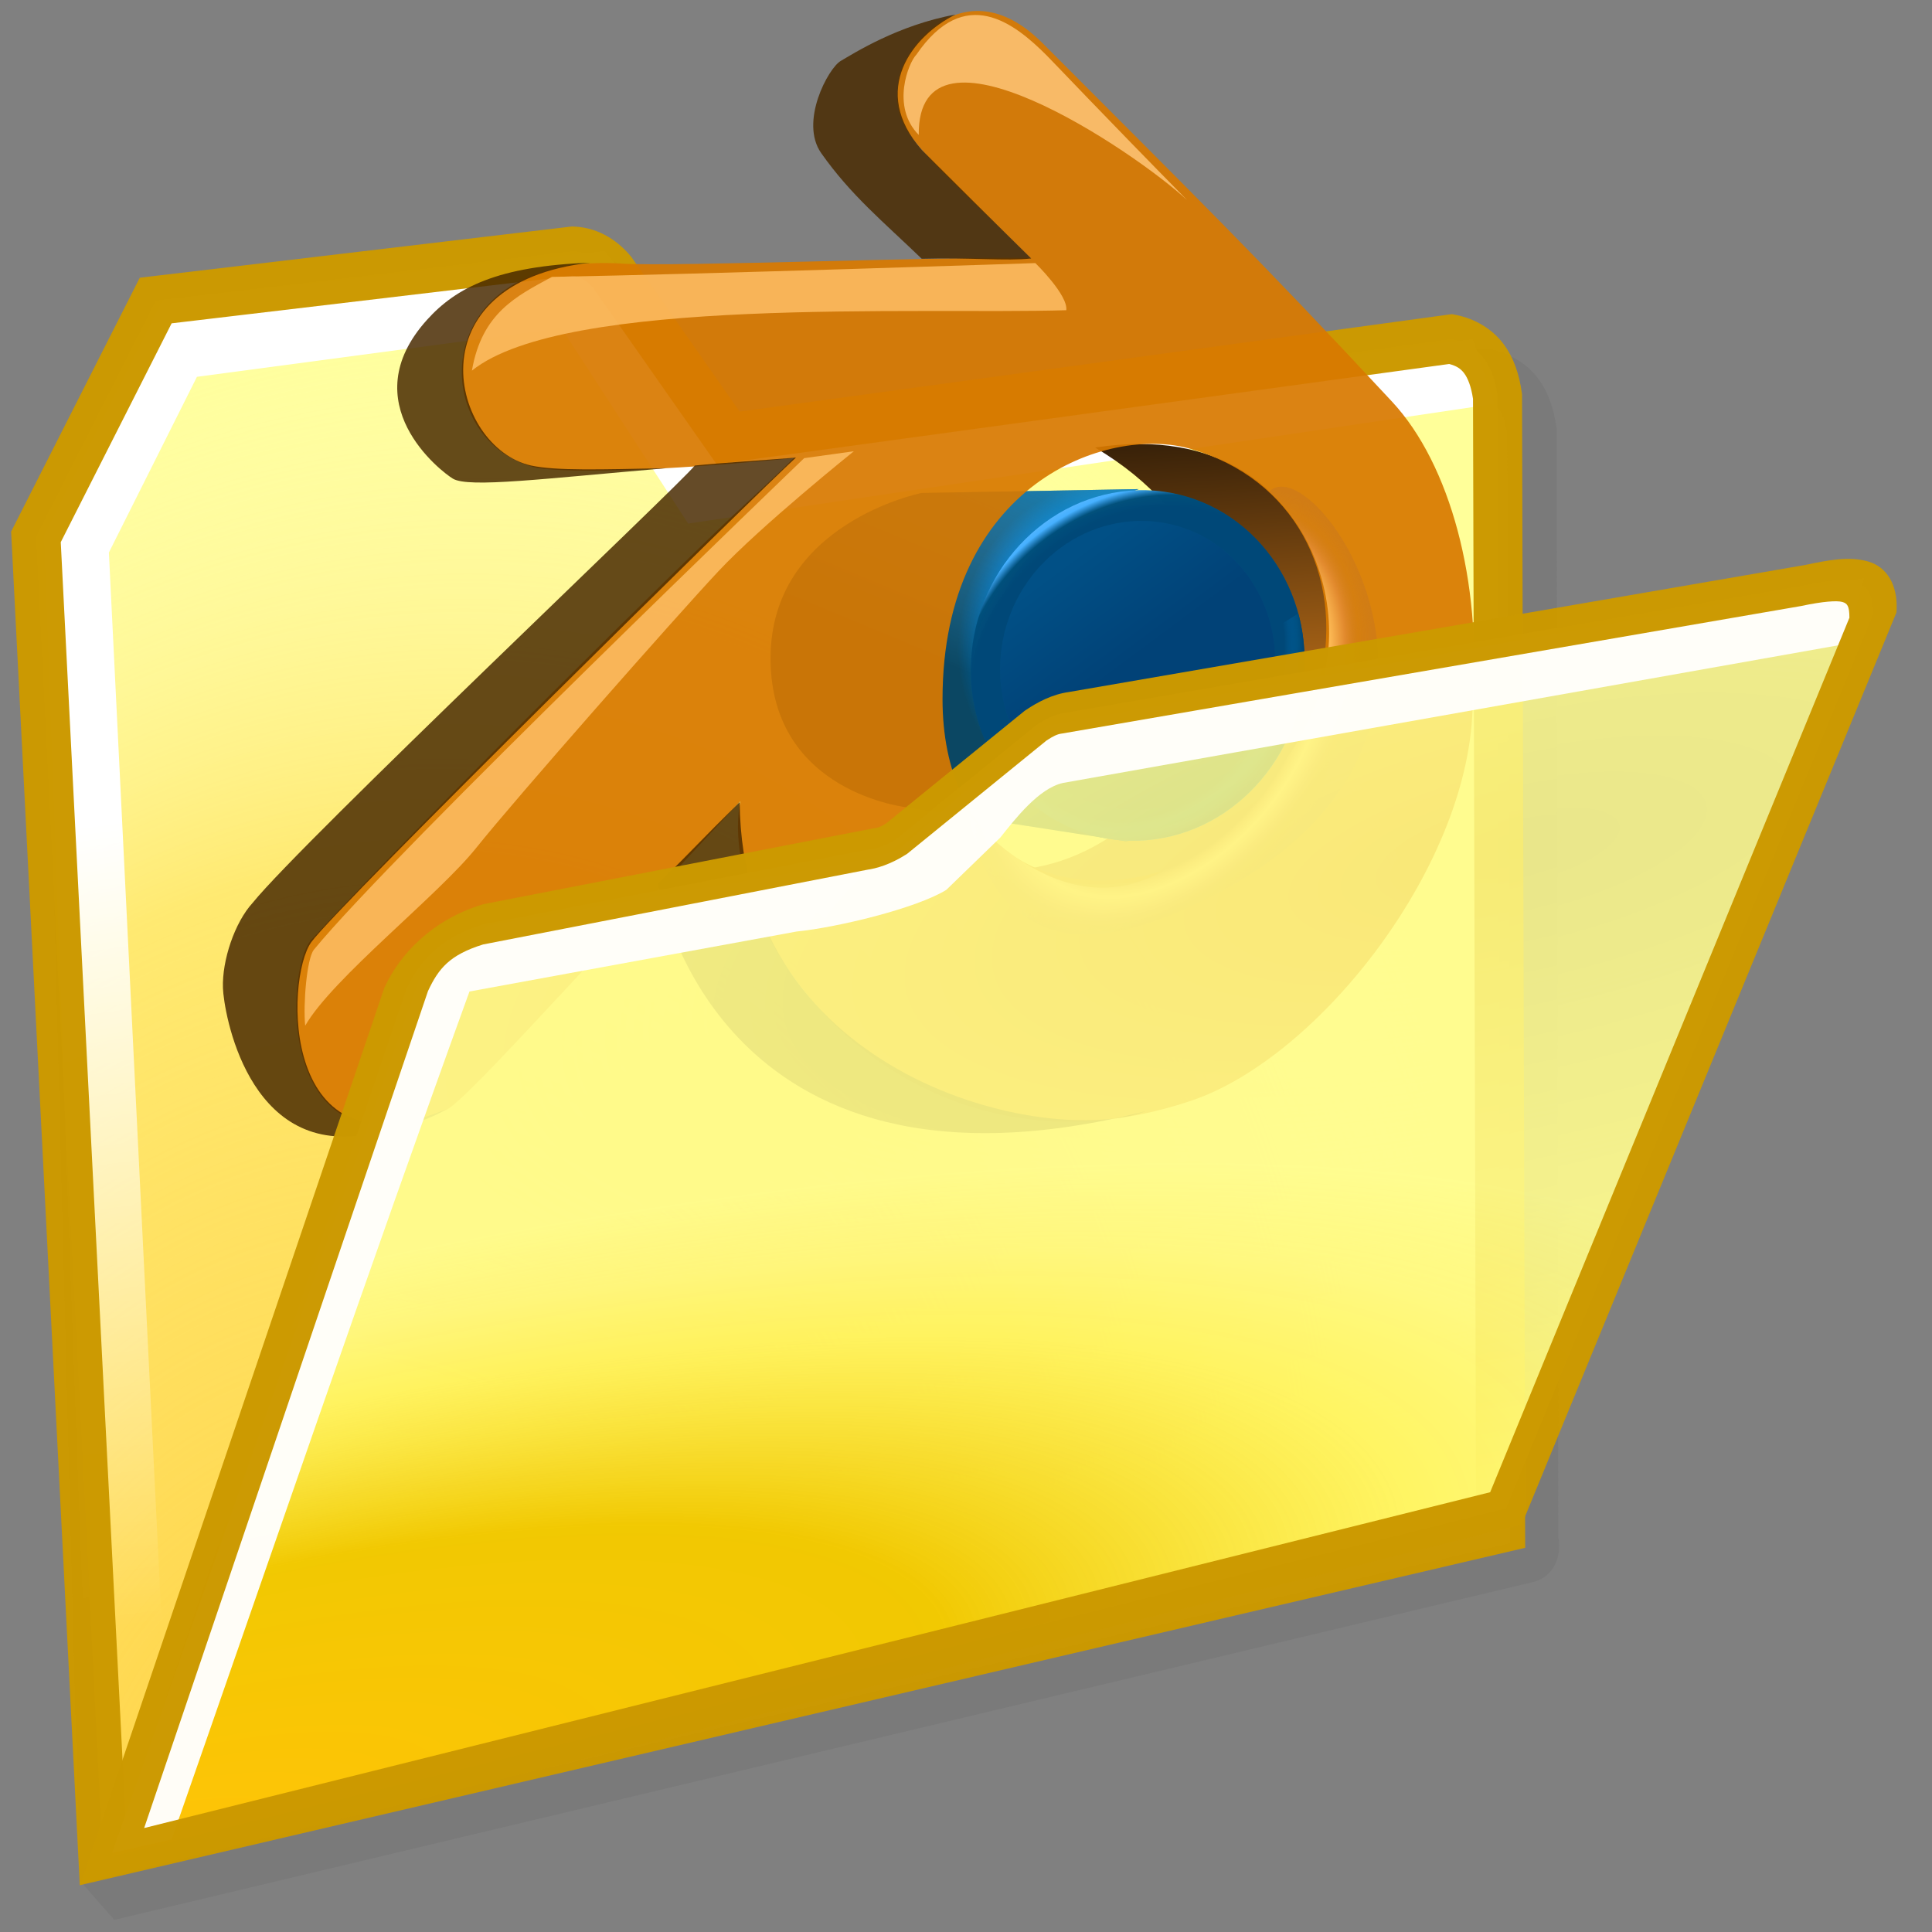 <?xml version="1.0" encoding="UTF-8" standalone="no"?>
<!-- Created with Inkscape (http://www.inkscape.org/) -->

<svg
   width="256mm"
   height="256mm"
   viewBox="0 0 256 256"
   version="1.1"
   id="svg1"
   inkscape:version="1.3.2 (091e20ef0f, 2023-11-25)"
   xml:space="preserve"
   sodipodi:docname="folder-blender.svg"
   xmlns:inkscape="http://www.inkscape.org/namespaces/inkscape"
   xmlns:sodipodi="http://sodipodi.sourceforge.net/DTD/sodipodi-0.dtd"
   xmlns:xlink="http://www.w3.org/1999/xlink"
   xmlns="http://www.w3.org/2000/svg"
   xmlns:svg="http://www.w3.org/2000/svg"
   xmlns:rdf="http://www.w3.org/1999/02/22-rdf-syntax-ns#"
   xmlns:cc="http://creativecommons.org/ns#"
   xmlns:dc="http://purl.org/dc/elements/1.1/"
   xmlns:a="http://ns.adobe.com/AdobeSVGViewerExtensions/3.0/"><rect x="0" y="0" width="256" height="256" fill="#808080" stroke="none"/><defs
     id="defs1"><linearGradient
       id="linearGradient24"
       inkscape:collect="always"><stop
         style="stop-color:#ffb405;stop-opacity:1;"
         offset="0"
         id="stop10" /><stop
         style="stop-color:#e3d175;stop-opacity:0.873;"
         offset="0.473"
         id="stop21" /><stop
         style="stop-color:#ffee7b;stop-opacity:0.635;"
         offset="0.75"
         id="stop22" /><stop
         style="stop-color:#ffee94;stop-opacity:0.451;"
         offset="0.875"
         id="stop23" /><stop
         style="stop-color:#fffbb5;stop-opacity:0.201;"
         offset="1"
         id="stop24" /></linearGradient><linearGradient
       id="linearGradient9"
       inkscape:collect="always"><stop
         style="stop-color:#ffff99;stop-opacity:0.135;"
         offset="0"
         id="stop1" /><stop
         style="stop-color:#ffff99;stop-opacity:0.41;"
         offset="0.636"
         id="stop2" /><stop
         style="stop-color:#ffff99;stop-opacity:0.868;"
         offset="0.75"
         id="stop3" /><stop
         style="stop-color:#ffff99;stop-opacity:1;"
         offset="0.875"
         id="stop8" /><stop
         style="stop-color:#ffff99;stop-opacity:1;"
         offset="1"
         id="stop9" /></linearGradient><linearGradient
       id="linearGradient30"
       inkscape:collect="always"><stop
         style="stop-color:#ffffff;stop-opacity:1;"
         offset="0"
         id="stop30" /><stop
         style="stop-color:#ffffff;stop-opacity:0;"
         offset="1"
         id="stop31" /></linearGradient><linearGradient
       id="linearGradient29"
       inkscape:collect="always"><stop
         style="stop-color:#ffffff;stop-opacity:0.648;"
         offset="0"
         id="stop25" /><stop
         style="stop-color:#ffffff;stop-opacity:0.572;"
         offset="0.473"
         id="stop26" /><stop
         style="stop-color:#ffffff;stop-opacity:0.215;"
         offset="0.75"
         id="stop27" /><stop
         style="stop-color:#ffffff;stop-opacity:0.131;"
         offset="0.875"
         id="stop28" /><stop
         style="stop-color:#ffe48d;stop-opacity:0;"
         offset="1"
         id="stop29" /></linearGradient><linearGradient
       id="linearGradient15"
       inkscape:collect="always"><stop
         style="stop-color:#ffff99;stop-opacity:0.102;"
         offset="0"
         id="stop16" /><stop
         style="stop-color:#ffff99;stop-opacity:0.726;"
         offset="0.636"
         id="stop18" /><stop
         style="stop-color:#ffff99;stop-opacity:0.868;"
         offset="0.75"
         id="stop19" /><stop
         style="stop-color:#ffff99;stop-opacity:1;"
         offset="0.875"
         id="stop20" /><stop
         style="stop-color:#ffff99;stop-opacity:1;"
         offset="1"
         id="stop17" /></linearGradient><linearGradient
       id="linearGradient4"
       inkscape:collect="always"><stop
         style="stop-color:#ffd246;stop-opacity:0.998;"
         offset="0"
         id="stop4" /><stop
         style="stop-color:#ffd246;stop-opacity:0.949;"
         offset="0.053"
         id="stop6" /><stop
         style="stop-color:#ffd246;stop-opacity:0.481;"
         offset="0.609"
         id="stop7" /><stop
         style="stop-color:#ffffff;stop-opacity:0;"
         offset="1"
         id="stop5" /></linearGradient><radialGradient
       inkscape:collect="always"
       xlink:href="#linearGradient4"
       id="radialGradient5"
       cx="39.979"
       cy="203.071"
       fx="39.979"
       fy="203.071"
       r="89.601"
       gradientTransform="matrix(1.573,0.537,-0.71,2.077,126.915,-226.946)"
       gradientUnits="userSpaceOnUse" /><radialGradient
       inkscape:collect="always"
       xlink:href="#linearGradient24"
       id="radialGradient12"
       cx="32.203"
       cy="228.693"
       fx="32.203"
       fy="228.693"
       r="94.541"
       gradientTransform="matrix(2.219,-0.519,0.196,0.837,-89.398,46.183)"
       gradientUnits="userSpaceOnUse" /><radialGradient
       inkscape:collect="always"
       xlink:href="#linearGradient9"
       id="radialGradient17"
       cx="182.643"
       cy="134.986"
       fx="182.643"
       fy="134.986"
       r="94.541"
       gradientTransform="matrix(2.919,-0.484,0.2,1.205,-387.312,10.868)"
       gradientUnits="userSpaceOnUse" /><radialGradient
       inkscape:collect="always"
       xlink:href="#linearGradient29"
       id="radialGradient25"
       gradientUnits="userSpaceOnUse"
       gradientTransform="matrix(-2.763,-0.309,0.095,-0.854,557.22,199.03)"
       cx="129.051"
       cy="107.227"
       fx="129.051"
       fy="107.227"
       r="94.541" /><linearGradient
       inkscape:collect="always"
       xlink:href="#linearGradient30"
       id="linearGradient31"
       x1="33.755"
       y1="92.91"
       x2="46.766"
       y2="189.974"
       gradientUnits="userSpaceOnUse" /><radialGradient
       inkscape:collect="always"
       xlink:href="#linearGradient15"
       id="radialGradient23-7"
       gradientUnits="userSpaceOnUse"
       gradientTransform="matrix(2.919,-0.484,0.2,1.205,-387.312,10.868)"
       cx="182.643"
       cy="134.986"
       fx="182.643"
       fy="134.986"
       r="94.541" /><radialGradient
       inkscape:collect="always"
       xlink:href="#linearGradient9-1"
       id="radialGradient24-9"
       gradientUnits="userSpaceOnUse"
       gradientTransform="matrix(2.219,-0.519,0.196,0.837,-89.398,46.183)"
       cx="32.203"
       cy="228.693"
       fx="32.203"
       fy="228.693"
       r="94.541" /><linearGradient
       id="linearGradient9-1"
       inkscape:collect="always"><stop
         style="stop-color:#ffc305;stop-opacity:1;"
         offset="0"
         id="stop1-2" /><stop
         style="stop-color:#f1c800;stop-opacity:1;"
         offset="0.473"
         id="stop2-7" /><stop
         style="stop-color:#fff150;stop-opacity:0.746;"
         offset="0.75"
         id="stop3-0" /><stop
         style="stop-color:#fff778;stop-opacity:0.755;"
         offset="0.875"
         id="stop8-9" /><stop
         style="stop-color:#fffc8d;stop-opacity:0.82;"
         offset="1"
         id="stop9-3" /></linearGradient><radialGradient
       inkscape:collect="always"
       xlink:href="#linearGradient24"
       id="radialGradient1"
       gradientUnits="userSpaceOnUse"
       gradientTransform="matrix(2.219,-0.519,0.196,0.837,-89.398,46.183)"
       cx="32.203"
       cy="228.693"
       fx="32.203"
       fy="228.693"
       r="94.541" /><linearGradient
       x1="114.71"
       y1="239.553"
       x2="96.074"
       y2="306.339"
       id="linearGradient2890"
       xlink:href="#linearGradient3593"
       gradientUnits="userSpaceOnUse"
       gradientTransform="matrix(0.661,0,0,0.661,-26.27,-129.436)" /><linearGradient
       id="linearGradient3593"><stop
         id="stop3595"
         style="stop-color:#0362b2;stop-opacity:1"
         offset="0" /><stop
         id="stop3597"
         style="stop-color:#66bbfb;stop-opacity:1"
         offset="1" /></linearGradient><linearGradient
       x1="100.544"
       y1="268.57"
       x2="105.474"
       y2="246.084"
       id="linearGradient2892"
       xlink:href="#linearGradient4001"
       gradientUnits="userSpaceOnUse"
       gradientTransform="matrix(0.661,0,0,0.661,-26.27,-129.436)" /><linearGradient
       id="linearGradient4001"><stop
         id="stop4003"
         style="stop-color:#ffffff;stop-opacity:1"
         offset="0" /><stop
         id="stop4005"
         style="stop-color:#c7c7c7;stop-opacity:1"
         offset="1" /></linearGradient><radialGradient
       xlink:href="#linearGradient980"
       id="radialGradient699-4"
       cx="25.139"
       cy="227.045"
       r="34.294"
       fx="25.139"
       fy="227.045"
       gradientTransform="scale(1.858,0.538)"
       gradientUnits="userSpaceOnUse" /><linearGradient
       id="linearGradient980"><stop
         style="stop-color:#190019;stop-opacity:1;"
         offset="0"
         id="stop981" /><stop
         style="stop-color:#196f19;stop-opacity:1;"
         offset="1"
         id="stop982" /></linearGradient><radialGradient
       xlink:href="#linearGradient676"
       id="radialGradient697-9"
       cx="60.209"
       cy="138.071"
       r="10.553"
       fx="60.209"
       fy="138.071"
       gradientTransform="scale(1.437,0.696)"
       gradientUnits="userSpaceOnUse" /><linearGradient
       id="linearGradient676"><stop
         style="stop-color:#b07a3a;stop-opacity:1;"
         offset="0"
         id="stop677" /><stop
         style="stop-color:#573e25;stop-opacity:1;"
         offset="1"
         id="stop678" /></linearGradient><linearGradient
       id="linearGradient703"><stop
         style="stop-color:#707070;stop-opacity:1;"
         offset="0"
         id="stop704" /><stop
         style="stop-color:#dddddf;stop-opacity:1;"
         offset="1"
         id="stop705" /></linearGradient><radialGradient
       xlink:href="#linearGradient676"
       id="radialGradient698-1"
       cx="25.241"
       cy="137.984"
       r="12.182"
       fx="25.241"
       fy="137.984"
       gradientTransform="scale(1.437,0.696)"
       gradientUnits="userSpaceOnUse" /><linearGradient
       xlink:href="#linearGradient703"
       id="linearGradient694-5"
       x1="18.274"
       y1="95.546"
       x2="18.94"
       y2="83.567"
       gradientTransform="scale(0.881,1.135)"
       gradientUnits="userSpaceOnUse" /><linearGradient
       id="linearGradient2-3-7"
       gradientTransform="scale(0.92,1.087)"
       x1="18.314"
       y1="64.926"
       x2="36.906"
       y2="64.926"
       gradientUnits="userSpaceOnUse"><stop
         style="stop-color:#b07a3a;stop-opacity:1;"
         offset="0"
         id="stop1-6-3" /><stop
         style="stop-color:#573e25;stop-opacity:1;"
         offset="1"
         id="stop2-7-6" /></linearGradient><radialGradient
       xlink:href="#linearGradient676"
       id="radialGradient696-5"
       cx="73.205"
       cy="75.682"
       r="12.712"
       fx="73.205"
       fy="75.682"
       gradientTransform="scale(1.058,0.945)"
       gradientUnits="userSpaceOnUse" /><linearGradient
       id="linearGradient812"><stop
         style="stop-color:#ffffff;stop-opacity:0.553;"
         offset="0"
         id="stop813" /><stop
         style="stop-color:#ffffff;stop-opacity:0;"
         offset="1"
         id="stop814" /></linearGradient><linearGradient
       xlink:href="#linearGradient703"
       id="linearGradient675-1"
       x1="101.372"
       y1="82.268"
       x2="105.635"
       y2="62.224"
       gradientTransform="scale(0.92,1.087)"
       gradientUnits="userSpaceOnUse" /><linearGradient
       id="linearGradient4-5-9"
       gradientTransform="scale(1.92,0.521)"
       x1="8.123"
       y1="180.875"
       x2="22.421"
       y2="180.875"
       gradientUnits="userSpaceOnUse"><stop
         style="stop-color:#707070;stop-opacity:1;"
         offset="0"
         id="stop3-3-0" /><stop
         style="stop-color:#dddddf;stop-opacity:1;"
         offset="1"
         id="stop4-5-8" /></linearGradient><radialGradient
       xlink:href="#linearGradient676"
       id="radialGradient695-0"
       cx="308.716"
       cy="295.02"
       r="38.11"
       fx="308.716"
       fy="295.02"
       gradientTransform="scale(0.815,1.227)"
       gradientUnits="userSpaceOnUse" /><linearGradient
       xlink:href="#linearGradient676"
       id="linearGradient680-8"
       gradientTransform="scale(0.934,1.071)"
       x1="24.478"
       y1="17.097"
       x2="53.135"
       y2="17.097"
       gradientUnits="userSpaceOnUse" /><linearGradient
       xlink:href="#linearGradient676"
       id="linearGradient679-1"
       gradientTransform="scale(0.512,1.952)"
       x1="112.58"
       y1="1.573"
       x2="131.318"
       y2="1.573"
       gradientUnits="userSpaceOnUse" /><linearGradient
       xlink:href="#linearGradient676"
       id="linearGradient649-1"
       x1="72.467"
       y1="48.528"
       x2="72.467"
       y2="29.315"
       gradientTransform="scale(0.86,1.163)"
       gradientUnits="userSpaceOnUse" /><linearGradient
       xlink:href="#linearGradient812"
       id="linearGradient848-5"
       x1="51.151"
       y1="118.599"
       x2="51.199"
       y2="128.65"
       gradientTransform="scale(1.705,0.587)"
       gradientUnits="userSpaceOnUse" /><linearGradient
       xlink:href="#linearGradient812"
       id="linearGradient816-9"
       x1="45.17"
       y1="94.74"
       x2="49.417"
       y2="118.306"
       gradientTransform="scale(1.292,0.774)"
       gradientUnits="userSpaceOnUse" /><linearGradient
       xlink:href="#linearGradient703"
       id="linearGradient681-8"
       x1="54.122"
       y1="99.152"
       x2="53.696"
       y2="66.149"
       gradientTransform="scale(1.168,0.856)"
       gradientUnits="userSpaceOnUse" /><linearGradient
       xlink:href="#linearGradient660"
       id="linearGradient659-0"
       x1="64.442"
       y1="76.155"
       x2="63.012"
       y2="53.064"
       gradientTransform="scale(0.906,1.103)"
       gradientUnits="userSpaceOnUse" /><linearGradient
       id="linearGradient660"><stop
         style="stop-color:#4c4c4c;stop-opacity:1;"
         offset="0"
         id="stop661" /><stop
         style="stop-color:#dddddf;stop-opacity:1;"
         offset="1"
         id="stop662" /></linearGradient><linearGradient
       xlink:href="#linearGradient812"
       id="linearGradient695-4"
       x1="272.714"
       y1="489.518"
       x2="274.315"
       y2="497.948"
       gradientTransform="scale(1.327,0.754)"
       gradientUnits="userSpaceOnUse" /><linearGradient
       xlink:href="#linearGradient820"
       id="linearGradient819-4"
       x1="56.595"
       y1="97.992"
       x2="52.87"
       y2="77.346"
       gradientTransform="scale(1.163,0.86)"
       gradientUnits="userSpaceOnUse" /><linearGradient
       id="linearGradient820"><stop
         style="stop-color:#3f3f3f;stop-opacity:1;"
         offset="0"
         id="stop821" /><stop
         style="stop-color:#3f3f3f;stop-opacity:0;"
         offset="1"
         id="stop822" /></linearGradient><linearGradient
       xlink:href="#linearGradient812"
       id="linearGradient853-3"
       x1="498.811"
       y1="255.803"
       x2="494.498"
       y2="256.7"
       gradientTransform="scale(0.707,1.414)"
       gradientUnits="userSpaceOnUse" /><linearGradient
       xlink:href="#linearGradient812"
       id="linearGradient811-5"
       x1="273.937"
       y1="525.124"
       x2="273.664"
       y2="532.9"
       gradientTransform="scale(1.335,0.749)"
       gradientUnits="userSpaceOnUse" /><linearGradient
       id="linearGradient2993"><stop
         id="stop2994"
         offset="0"
         style="stop-color:#c83333;stop-opacity:1;" /><stop
         id="stop2995"
         offset="1"
         style="stop-color:#ed7c7c;stop-opacity:1;" /></linearGradient><linearGradient
       id="linearGradient1609"><stop
         id="stop1610"
         offset="0"
         style="stop-color:#c08d67;stop-opacity:1;" /><stop
         id="stop1611"
         offset="1"
         style="stop-color:#9b6339;stop-opacity:1;" /></linearGradient><linearGradient
       id="linearGradient1595"><stop
         id="stop1596"
         offset="0"
         style="stop-color:#000000;stop-opacity:1;" /><stop
         id="stop1597"
         offset="1"
         style="stop-color:#000000;stop-opacity:0;" /></linearGradient><linearGradient
       id="linearGradient1615"><stop
         id="stop1616"
         offset="0"
         style="stop-color:#c8c8c8;stop-opacity:1;" /><stop
         id="stop1617"
         offset="1"
         style="stop-color:#ffffff;stop-opacity:1;" /></linearGradient><linearGradient
       collect="always"
       id="linearGradient1539"
       x1="348.929"
       x2="347.821"
       xlink:href="#linearGradient1531"
       y1="257.062"
       y2="142.274"
       gradientTransform="scale(1,1)"
       gradientUnits="userSpaceOnUse" /><linearGradient
       id="linearGradient1531"><stop
         id="stop1532"
         offset="0"
         style="stop-color:#373737;stop-opacity:1;" /><stop
         id="stop1533"
         offset="1"
         style="stop-color:#d8d8d8;stop-opacity:1;" /></linearGradient><linearGradient
       id="linearGradient23"
       gradientTransform="scale(0.827,1.21)"
       x1="384.338"
       y1="83.472"
       x2="419.556"
       y2="83.472"
       gradientUnits="userSpaceOnUse"><stop
         id="stop21-5"
         offset="0"
         style="stop-color:#c8c8c8;stop-opacity:1;" /><stop
         id="stop22-4"
         offset="1"
         style="stop-color:#ffffff;stop-opacity:1;" /></linearGradient><linearGradient
       collect="always"
       id="linearGradient2328-7"
       x1="314.637"
       x2="314.637"
       xlink:href="#linearGradient30"
       y1="168.013"
       y2="217.551"
       gradientTransform="scale(1.126,0.888)"
       gradientUnits="userSpaceOnUse" /><linearGradient
       collect="always"
       id="linearGradient3075"
       x1="293.622"
       x2="292.979"
       xlink:href="#linearGradient30"
       y1="91.881"
       y2="154.086"
       gradientTransform="scale(1.222,0.818)"
       gradientUnits="userSpaceOnUse" /><linearGradient
       id="linearGradient44227"><stop
         style="stop-color:#686868;stop-opacity:1;"
         offset="0"
         id="stop44229" /><stop
         style="stop-color:#bfbfbf;stop-opacity:1;"
         offset="1"
         id="stop44231" /></linearGradient><linearGradient
       id="linearGradient45121"><stop
         style="stop-color:#6c6c6c;stop-opacity:1;"
         offset="0"
         id="stop45123" /><stop
         style="stop-color:#323232;stop-opacity:1;"
         offset="1"
         id="stop45125" /></linearGradient><linearGradient
       id="linearGradient44192"><stop
         id="stop44194"
         offset="0"
         style="stop-color:#fcc985;stop-opacity:1;" /><stop
         id="stop44198"
         offset="1"
         style="stop-color:#83511c;stop-opacity:1;" /></linearGradient><linearGradient
       id="linearGradient45167"><stop
         style="stop-color:#3f3f3f;stop-opacity:1;"
         offset="0"
         id="stop45169" /><stop
         style="stop-color:#6b4014;stop-opacity:1;"
         offset="1"
         id="stop45171" /></linearGradient><linearGradient
       id="linearGradient44217"><stop
         style="stop-color:white;stop-opacity:1;"
         offset="0"
         id="stop44219" /><stop
         id="stop44225"
         offset="0.114"
         style="stop-color:white;stop-opacity:0.778;" /><stop
         style="stop-color:white;stop-opacity:0;"
         offset="1"
         id="stop44221" /></linearGradient><linearGradient
       id="linearGradient20"
       gradientTransform="scale(1.414,0.707)"
       x1="78.453"
       y1="499.035"
       x2="160.905"
       y2="499.035"
       gradientUnits="userSpaceOnUse"><stop
         style="stop-color:#6c6c6c;stop-opacity:1;"
         offset="0"
         id="stop15" /><stop
         style="stop-color:#323232;stop-opacity:1;"
         offset="1"
         id="stop16-9" /></linearGradient><linearGradient
       id="linearGradient22"
       gradientTransform="scale(2.04,0.49)"
       x1="45.761"
       y1="726.109"
       x2="108.809"
       y2="726.109"
       gradientUnits="userSpaceOnUse"><stop
         id="stop21-2"
         offset="0"
         style="stop-color:#fcc985;stop-opacity:1;" /><stop
         id="stop22-0"
         offset="1"
         style="stop-color:#83511c;stop-opacity:1;" /></linearGradient><linearGradient
       id="linearGradient32455"><stop
         style="stop-color:#eed3af;stop-opacity:1;"
         offset="0"
         id="stop32457" /><stop
         id="stop32463"
         offset="0.5"
         style="stop-color:#d2ad7b;stop-opacity:1;" /><stop
         style="stop-color:#83511c;stop-opacity:1;"
         offset="1"
         id="stop32459" /></linearGradient><linearGradient
       id="linearGradient35148"><stop
         style="stop-color:white;stop-opacity:0.76;"
         offset="0"
         id="stop35150" /><stop
         id="stop36938"
         offset="0.5"
         style="stop-color:white;stop-opacity:0.453;" /><stop
         style="stop-color:white;stop-opacity:0;"
         offset="1"
         id="stop35152" /></linearGradient><linearGradient
       id="linearGradient38783"><stop
         style="stop-color:#25190e;stop-opacity:1;"
         offset="0"
         id="stop38785" /><stop
         style="stop-color:black;stop-opacity:0;"
         offset="1"
         id="stop38787" /></linearGradient><linearGradient
       id="linearGradient41515"><stop
         id="stop41517"
         offset="0"
         style="stop-color:#a03c84;stop-opacity:1;" /><stop
         style="stop-color:#893545;stop-opacity:1;"
         offset="0.5"
         id="stop41521" /><stop
         id="stop41519"
         offset="1"
         style="stop-color:#af3838;stop-opacity:0;" /></linearGradient><linearGradient
       id="linearGradient27894"><stop
         style="stop-color:#814d1a;stop-opacity:1;"
         offset="0"
         id="stop27896" /><stop
         style="stop-color:#f0d2b4;stop-opacity:1;"
         offset="1"
         id="stop27898" /></linearGradient><linearGradient
       id="linearGradient27917"><stop
         style="stop-color:#c19f73;stop-opacity:1;"
         offset="0"
         id="stop27919" /><stop
         style="stop-color:#523e24;stop-opacity:1;"
         offset="1"
         id="stop27921" /></linearGradient><linearGradient
       id="linearGradient11790"><stop
         style="stop-color:#e5b068;stop-opacity:1;"
         offset="0"
         id="stop11792" /><stop
         id="stop11798"
         offset="0.4"
         style="stop-color:#c2a486;stop-opacity:1;" /><stop
         style="stop-color:#dbcdbe;stop-opacity:1;"
         offset="0.875"
         id="stop11800" /><stop
         style="stop-color:#fdfcfb;stop-opacity:1;"
         offset="1"
         id="stop11794" /></linearGradient><linearGradient
       id="linearGradient13608"><stop
         style="stop-color:#80807f;stop-opacity:1;"
         offset="0"
         id="stop13610" /><stop
         style="stop-color:#6d3f11;stop-opacity:1;"
         offset="1"
         id="stop13612" /></linearGradient><linearGradient
       id="linearGradient11810"><stop
         style="stop-color:white;stop-opacity:1;"
         offset="0"
         id="stop11812" /><stop
         id="stop11818"
         offset="0.643"
         style="stop-color:white;stop-opacity:1;" /><stop
         style="stop-color:#505050;stop-opacity:1;"
         offset="1"
         id="stop11814" /></linearGradient><linearGradient
       id="linearGradient11820"><stop
         style="stop-color:#999;stop-opacity:1;"
         offset="0"
         id="stop11822" /><stop
         id="stop11828"
         offset="0.6"
         style="stop-color:#3d3d3d;stop-opacity:1;" /><stop
         style="stop-color:black;stop-opacity:1;"
         offset="1"
         id="stop11824" /></linearGradient><linearGradient
       id="linearGradient14503"><stop
         style="stop-color:#dedede;stop-opacity:1;"
         offset="0"
         id="stop14505" /><stop
         style="stop-color:#f5f5f5;stop-opacity:1;"
         offset="1"
         id="stop14507" /></linearGradient><linearGradient
       id="linearGradient16314"><stop
         style="stop-color:#d1d1d1;stop-opacity:1;"
         offset="0"
         id="stop16316" /><stop
         id="stop16322"
         offset="0.193"
         style="stop-color:#80807f;stop-opacity:1;" /><stop
         style="stop-color:#704325;stop-opacity:1;"
         offset="1"
         id="stop16318" /></linearGradient><linearGradient
       id="linearGradient28867"><stop
         id="stop28869"
         offset="0"
         style="stop-color:black;stop-opacity:1;" /><stop
         id="stop28871"
         offset="1"
         style="stop-color:#575757;stop-opacity:0.324;" /></linearGradient><linearGradient
       id="linearGradient16306"><stop
         style="stop-color:#bababa;stop-opacity:1;"
         offset="0"
         id="stop16308" /><stop
         style="stop-color:#e8e8e8;stop-opacity:1;"
         offset="1"
         id="stop16310" /></linearGradient><linearGradient
       id="linearGradient29758"><stop
         style="stop-color:#8c8c8c;stop-opacity:1;"
         offset="0"
         id="stop29760" /><stop
         id="stop29766"
         offset="0.321"
         style="stop-color:#8c8c8c;stop-opacity:1;" /><stop
         style="stop-color:black;stop-opacity:0;"
         offset="1"
         id="stop29762" /></linearGradient><linearGradient
       id="linearGradient27949"><stop
         style="stop-color:white;stop-opacity:1;"
         offset="0"
         id="stop27951" /><stop
         style="stop-color:white;stop-opacity:0.147;"
         offset="1"
         id="stop27953" /></linearGradient><radialGradient
       cx="2.785"
       cy="3.894"
       r="1.281"
       fx="2.785"
       fy="3.894"
       id="radialGradient2314"
       xlink:href="#linearGradient4241"
       gradientUnits="userSpaceOnUse"
       gradientTransform="matrix(65.029,-16.252,40.21,160.89,-14.377,-128.999)" /><linearGradient
       id="linearGradient4241"><stop
         style="stop-color:#e1a56e;stop-opacity:1"
         offset="0"
         id="stop4243" /><stop
         style="stop-color:#a66a33;stop-opacity:1"
         offset="1"
         id="stop4245" /></linearGradient><linearGradient
       x1="2.785"
       y1="5.565"
       x2="2.785"
       y2="2.939"
       id="linearGradient2316"
       xlink:href="#linearGradient10104"
       gradientUnits="userSpaceOnUse"
       gradientTransform="matrix(116.252,0,0,116.252,-0.435,-0.428)" /><linearGradient
       id="linearGradient10104"><stop
         style="stop-color:#b0b2af;stop-opacity:1"
         offset="0"
         id="stop10106" /><stop
         style="stop-color:#d4d6d3;stop-opacity:1"
         offset="1"
         id="stop10108" /></linearGradient><linearGradient
       x1="2.775"
       y1="5.569"
       x2="2.775"
       y2="4.613"
       id="linearGradient2318"
       xlink:href="#linearGradient8154"
       gradientUnits="userSpaceOnUse"
       gradientTransform="matrix(116.252,0,0,116.252,-0.435,-0.428)" /><linearGradient
       id="linearGradient8154"><stop
         style="stop-color:#625e5c;stop-opacity:1"
         offset="0"
         id="stop8156" /><stop
         style="stop-color:#a6a8a5;stop-opacity:1"
         offset="1"
         id="stop8158" /></linearGradient><radialGradient
       cx="3.151"
       cy="6.144"
       r="1.182"
       fx="3.151"
       fy="6.144"
       id="radialGradient2320"
       xlink:href="#linearGradient4241"
       gradientUnits="userSpaceOnUse"
       gradientTransform="matrix(116.252,0,0,82.514,-0.435,214.296)" /><radialGradient
       cx="3.775"
       cy="5.765"
       r="0.346"
       fx="3.775"
       fy="5.765"
       id="radialGradient2322"
       xlink:href="#linearGradient3264"
       gradientUnits="userSpaceOnUse"
       gradientTransform="matrix(79.194,-30.312,49.803,130.118,-153.8,27.548)" /><linearGradient
       id="linearGradient3264"><stop
         style="stop-color:#ec7b74;stop-opacity:1"
         offset="0"
         id="stop3266" /><stop
         style="stop-color:#d63a45;stop-opacity:1"
         offset="1"
         id="stop3268" /></linearGradient><linearGradient
       x1="4.817"
       y1="5.475"
       x2="3.682"
       y2="5.475"
       id="linearGradient2324"
       xlink:href="#linearGradient4241"
       gradientUnits="userSpaceOnUse"
       gradientTransform="matrix(116.252,0,0,116.252,-0.435,-0.428)" /><linearGradient
       x1="5.344"
       y1="6.857"
       x2="3.443"
       y2="6.857"
       id="linearGradient2326"
       xlink:href="#linearGradient4241"
       gradientUnits="userSpaceOnUse"
       gradientTransform="matrix(116.252,0,0,116.252,-0.435,-0.428)" /><linearGradient
       x1="0.454"
       y1="6.778"
       x2="2.163"
       y2="6.778"
       id="linearGradient2328"
       xlink:href="#linearGradient4241"
       gradientUnits="userSpaceOnUse"
       gradientTransform="matrix(116.252,0,0,116.252,-0.435,-0.428)" /><linearGradient
       x1="0.866"
       y1="5.539"
       x2="2.026"
       y2="5.539"
       id="linearGradient2330"
       xlink:href="#linearGradient4241"
       gradientUnits="userSpaceOnUse"
       gradientTransform="matrix(116.252,0,0,116.252,-0.435,-0.428)" /><radialGradient
       cx="3.388"
       cy="1.246"
       r="0.47"
       fx="3.388"
       fy="1.246"
       id="radialGradient2332"
       xlink:href="#linearGradient4241"
       gradientUnits="userSpaceOnUse"
       gradientTransform="matrix(56.431,16.903,-89.185,297.75,296.009,-276.05)" /><radialGradient
       cx="1.512"
       cy="1.586"
       r="0.775"
       fx="1.512"
       fy="1.586"
       id="radialGradient2334"
       xlink:href="#linearGradient4241"
       gradientUnits="userSpaceOnUse"
       gradientTransform="matrix(116.252,128.933,-23.785,21.446,44.309,-10.684)" /><linearGradient
       x1="0.564"
       y1="7.432"
       x2="0.564"
       y2="6.241"
       id="linearGradient2336"
       xlink:href="#linearGradient8154"
       gradientUnits="userSpaceOnUse"
       gradientTransform="matrix(116.252,0,0,116.252,-0.435,-0.428)" /><linearGradient
       x1="0.912"
       y1="6.11"
       x2="0.912"
       y2="5.008"
       id="linearGradient2338"
       xlink:href="#linearGradient8154"
       gradientUnits="userSpaceOnUse"
       gradientTransform="matrix(116.252,0,0,116.252,-0.435,-0.428)" /><linearGradient
       x1="5.315"
       y1="7.495"
       x2="5.315"
       y2="6.315"
       id="linearGradient2340"
       xlink:href="#linearGradient8154"
       gradientUnits="userSpaceOnUse"
       gradientTransform="matrix(116.252,0,0,116.252,-0.435,-0.428)" /><linearGradient
       x1="4.743"
       y1="6.056"
       x2="4.743"
       y2="5.008"
       id="linearGradient2342"
       xlink:href="#linearGradient8154"
       gradientUnits="userSpaceOnUse"
       gradientTransform="matrix(116.252,0,0,116.252,-0.435,-0.428)" /><linearGradient
       inkscape:collect="always"
       xlink:href="#linearGradient7-0"
       id="linearGradient44"
       gradientUnits="userSpaceOnUse"
       x1="202.315"
       y1="217.223"
       x2="202.315"
       y2="130.628" /><linearGradient
       id="linearGradient7-0"
       inkscape:collect="always"><stop
         style="stop-color:#fbfeed;stop-opacity:1;"
         offset="0"
         id="stop7-9" /><stop
         style="stop-color:#dafd53;stop-opacity:0;"
         offset="1"
         id="stop8-3" /></linearGradient><radialGradient
       cx="4.993"
       cy="43.5"
       r="2.5"
       fx="4.993"
       fy="43.5"
       id="radialGradient2873-966-168"
       xlink:href="#linearGradient3688-166-749"
       gradientUnits="userSpaceOnUse"
       gradientTransform="matrix(2.004,0,0,1.4,27.988,-17.4)" /><linearGradient
       id="linearGradient3688-166-749"><stop
         id="stop2883"
         style="stop-color:#181818;stop-opacity:1"
         offset="0" /><stop
         id="stop2885-7"
         style="stop-color:#181818;stop-opacity:0"
         offset="1" /></linearGradient><radialGradient
       cx="4.993"
       cy="43.5"
       r="2.5"
       fx="4.993"
       fy="43.5"
       id="radialGradient2875-742-326"
       xlink:href="#linearGradient3688-166-749"
       gradientUnits="userSpaceOnUse"
       gradientTransform="matrix(2.004,0,0,1.4,-20.012,-104.4)" /><linearGradient
       x1="25.058"
       y1="47.028"
       x2="25.058"
       y2="39.999"
       id="linearGradient2877-634-617"
       xlink:href="#linearGradient3702-501-757"
       gradientUnits="userSpaceOnUse" /><linearGradient
       id="linearGradient3702-501-757"><stop
         id="stop2895"
         style="stop-color:#181818;stop-opacity:0"
         offset="0" /><stop
         id="stop2897"
         style="stop-color:#181818;stop-opacity:1"
         offset="0.5" /><stop
         id="stop2899"
         style="stop-color:#181818;stop-opacity:0"
         offset="1" /></linearGradient><linearGradient
       id="linearGradient3993"><stop
         offset="0"
         style="stop-color:#a3c0d0;stop-opacity:1"
         id="stop3995" /><stop
         offset="1"
         style="stop-color:#427da1;stop-opacity:0.744;"
         id="stop4001" /></linearGradient><linearGradient
       id="linearGradient2508"><stop
         offset="0"
         style="stop-color:#2e4a5a;stop-opacity:0.764;"
         id="stop2510" /><stop
         offset="1"
         style="stop-color:#6e8796;stop-opacity:0.809;"
         id="stop2512" /></linearGradient><linearGradient
       id="linearGradient3575"><stop
         id="stop3577"
         style="stop-color:#fafafa;stop-opacity:0.764;"
         offset="0" /><stop
         id="stop3579"
         style="stop-color:#e6e6e6;stop-opacity:0.647;"
         offset="1" /></linearGradient><linearGradient
       id="linearGradient3308-4-6-931-761"><stop
         id="stop2919"
         style="stop-color:#ffffff;stop-opacity:0.796;"
         offset="0" /><stop
         id="stop2921-1"
         style="stop-color:#ffffff;stop-opacity:0"
         offset="1" /></linearGradient><linearGradient
       id="linearGradient121"><stop
         id="stop120"
         style="stop-color:#ffffff;stop-opacity:0.819;"
         offset="0" /><stop
         id="stop121"
         style="stop-color:#ffffff;stop-opacity:0"
         offset="1" /></linearGradient><linearGradient
       id="linearGradient56"><stop
         id="stop44-7"
         style="stop-color:#ffffff;stop-opacity:0.815;"
         offset="0" /><stop
         id="stop45-1"
         style="stop-color:#ffffff;stop-opacity:0"
         offset="1" /></linearGradient><linearGradient
       id="XMLID_1_-99"
       gradientUnits="userSpaceOnUse"
       x1="65.231"
       y1="-24.048"
       x2="58.715"
       y2="122.312">
				<stop
   offset="0.382"
   style="stop-color:#DCF0FF"
   id="stop1-3" />
				<stop
   offset="0.444"
   style="stop-color:#C9E6FF"
   id="stop2-2" />
				<stop
   offset="0.631"
   style="stop-color:#92CAFF"
   id="stop3-43" />
				<stop
   offset="0.793"
   style="stop-color:#6AB5FF"
   id="stop4-71" />
				<stop
   offset="0.921"
   style="stop-color:#52A9FF"
   id="stop5-22" />
				<stop
   offset="1"
   style="stop-color:#49A4FF"
   id="stop6-0" />
				<a:midPointStop
   offset="0.382"
   style="stop-color:#DCF0FF" />
				<a:midPointStop
   offset="0.4"
   style="stop-color:#DCF0FF" />
				<a:midPointStop
   offset="1"
   style="stop-color:#49A4FF" />
			</linearGradient><linearGradient
       id="XMLID_2_-21"
       gradientUnits="userSpaceOnUse"
       x1="85.484"
       y1="70.109"
       x2="8.945"
       y2="40.526">
				<stop
   offset="0"
   style="stop-color:#0032A4"
   id="stop7-7" />
				<stop
   offset="1"
   style="stop-color:#3995E5"
   id="stop8-5" />
				<a:midPointStop
   offset="0"
   style="stop-color:#0032A4" />
				<a:midPointStop
   offset="0.5"
   style="stop-color:#0032A4" />
				<a:midPointStop
   offset="1"
   style="stop-color:#3995E5" />
			</linearGradient><linearGradient
       id="XMLID_3_-1"
       gradientUnits="userSpaceOnUse"
       x1="5.952"
       y1="63.036"
       x2="117.954"
       y2="63.036">
				<stop
   offset="0.017"
   style="stop-color:#FFFFFF"
   id="stop9-7" />
				<stop
   offset="0.309"
   style="stop-color:#CFF0FF"
   id="stop10-4" />
				<stop
   offset="0.635"
   style="stop-color:#6DB8FF"
   id="stop11-1" />
				<stop
   offset="1"
   style="stop-color:#1E65FF"
   id="stop12-7" />
				<a:midPointStop
   offset="0.017"
   style="stop-color:#FFFFFF" />
				<a:midPointStop
   offset="0.5"
   style="stop-color:#FFFFFF" />
				<a:midPointStop
   offset="0.309"
   style="stop-color:#CFF0FF" />
				<a:midPointStop
   offset="0.5"
   style="stop-color:#CFF0FF" />
				<a:midPointStop
   offset="0.635"
   style="stop-color:#6DB8FF" />
				<a:midPointStop
   offset="0.5"
   style="stop-color:#6DB8FF" />
				<a:midPointStop
   offset="1"
   style="stop-color:#1E65FF" />
			</linearGradient><linearGradient
       id="XMLID_4_-0"
       gradientUnits="userSpaceOnUse"
       x1="38.311"
       y1="106.943"
       x2="38.311"
       y2="106.943">
			<stop
   offset="0"
   style="stop-color:#FFFFFF"
   id="stop13-98" />
			<stop
   offset="1"
   style="stop-color:#B1B1C5"
   id="stop14-8" />
			<a:midPointStop
   offset="0"
   style="stop-color:#FFFFFF" />
			<a:midPointStop
   offset="0.5"
   style="stop-color:#FFFFFF" />
			<a:midPointStop
   offset="1"
   style="stop-color:#B1B1C5" />
		</linearGradient><linearGradient
       id="XMLID_5_-58"
       gradientUnits="userSpaceOnUse"
       x1="55.08"
       y1="55.83"
       x2="98.925"
       y2="74.431">
				<stop
   offset="0.146"
   style="stop-color:#6AC5FF"
   id="stop15-43" />
				<stop
   offset="0.254"
   style="stop-color:#61B3FA"
   id="stop16-71" />
				<stop
   offset="0.469"
   style="stop-color:#4886EC"
   id="stop17-38" />
				<stop
   offset="0.768"
   style="stop-color:#213DD7"
   id="stop18-0" />
				<stop
   offset="1"
   style="stop-color:#0000C5"
   id="stop19-97" />
				<a:midPointStop
   offset="0.146"
   style="stop-color:#6AC5FF" />
				<a:midPointStop
   offset="0.553"
   style="stop-color:#6AC5FF" />
				<a:midPointStop
   offset="1"
   style="stop-color:#0000C5" />
			</linearGradient><linearGradient
       id="XMLID_6_-17"
       gradientUnits="userSpaceOnUse"
       x1="48.565"
       y1="62.042"
       x2="90.431"
       y2="67.934">
				<stop
   offset="0"
   style="stop-color:#CDF8FF"
   id="stop20-040" />
				<stop
   offset="1"
   style="stop-color:#0056FF"
   id="stop21-85" />
				<a:midPointStop
   offset="0"
   style="stop-color:#CDF8FF" />
				<a:midPointStop
   offset="0.5"
   style="stop-color:#CDF8FF" />
				<a:midPointStop
   offset="1"
   style="stop-color:#0056FF" />
			</linearGradient><linearGradient
       id="XMLID_7_-16"
       gradientUnits="userSpaceOnUse"
       x1="56.81"
       y1="101.133"
       x2="121.188"
       y2="70.107">
				<stop
   offset="0"
   style="stop-color:#FFFFFF"
   id="stop22-62" />
				<stop
   offset="1"
   style="stop-color:#B1B1C5"
   id="stop23-19" />
				<a:midPointStop
   offset="0"
   style="stop-color:#FFFFFF" />
				<a:midPointStop
   offset="0.5"
   style="stop-color:#FFFFFF" />
				<a:midPointStop
   offset="1"
   style="stop-color:#B1B1C5" />
			</linearGradient><linearGradient
       id="XMLID_8_-64"
       gradientUnits="userSpaceOnUse"
       x1="16.092"
       y1="124.835"
       x2="116.859"
       y2="69.899">
				<stop
   offset="0"
   style="stop-color:#FFFFFF"
   id="stop24-8" />
				<stop
   offset="1"
   style="stop-color:#B1B1C5"
   id="stop25-08" />
				<a:midPointStop
   offset="0"
   style="stop-color:#FFFFFF" />
				<a:midPointStop
   offset="0.5"
   style="stop-color:#FFFFFF" />
				<a:midPointStop
   offset="1"
   style="stop-color:#B1B1C5" />
			</linearGradient><linearGradient
       id="XMLID_9_-1"
       gradientUnits="userSpaceOnUse"
       x1="57.196"
       y1="98.455"
       x2="121.482"
       y2="67.473">
				<stop
   offset="0"
   style="stop-color:#FFFFFF"
   id="stop26-0" />
				<stop
   offset="1"
   style="stop-color:#B1B1C5"
   id="stop27-22" />
				<a:midPointStop
   offset="0"
   style="stop-color:#FFFFFF" />
				<a:midPointStop
   offset="0.5"
   style="stop-color:#FFFFFF" />
				<a:midPointStop
   offset="1"
   style="stop-color:#B1B1C5" />
			</linearGradient><linearGradient
       id="XMLID_10_-9"
       gradientUnits="userSpaceOnUse"
       x1="98.721"
       y1="73.721"
       x2="52.721"
       y2="55.942">
				<stop
   offset="0"
   style="stop-color:#0032A4"
   id="stop28-75" />
				<stop
   offset="1"
   style="stop-color:#3995E5"
   id="stop29-64" />
				<a:midPointStop
   offset="0"
   style="stop-color:#0032A4" />
				<a:midPointStop
   offset="0.5"
   style="stop-color:#0032A4" />
				<a:midPointStop
   offset="1"
   style="stop-color:#3995E5" />
			</linearGradient><linearGradient
       id="XMLID_11_-63"
       gradientUnits="userSpaceOnUse"
       x1="56.999"
       y1="2.114"
       x2="98.865"
       y2="8.006">
				<stop
   offset="0"
   style="stop-color:#CDF8FF"
   id="stop30-79" />
				<stop
   offset="1"
   style="stop-color:#0056FF"
   id="stop31-7" />
				<a:midPointStop
   offset="0"
   style="stop-color:#CDF8FF" />
				<a:midPointStop
   offset="0.5"
   style="stop-color:#CDF8FF" />
				<a:midPointStop
   offset="1"
   style="stop-color:#0056FF" />
			</linearGradient><linearGradient
       inkscape:collect="always"
       xlink:href="#linearGradient1"
       id="linearGradient2"
       x1="196.993"
       y1="89.42"
       x2="200.873"
       y2="153.431"
       gradientUnits="userSpaceOnUse" /><linearGradient
       id="linearGradient1"
       inkscape:collect="always"><stop
         style="stop-color:#2c1a07;stop-opacity:1;"
         offset="0"
         id="stop1-7" /><stop
         style="stop-color:#ca771a;stop-opacity:1;"
         offset="1"
         id="stop2-5" /></linearGradient><radialGradient
       inkscape:collect="always"
       xlink:href="#linearGradient23-7"
       id="radialGradient24"
       cx="181.214"
       cy="131.196"
       fx="181.214"
       fy="131.196"
       r="34.867"
       gradientTransform="matrix(0.87,0,0,0.91,23.611,12.047)"
       gradientUnits="userSpaceOnUse" /><linearGradient
       id="linearGradient23-7"
       inkscape:collect="always"><stop
         style="stop-color:#0a79c6;stop-opacity:1;"
         offset="0"
         id="stop23-3" /><stop
         style="stop-color:#017dcb;stop-opacity:1;"
         offset="0.741"
         id="stop25-5" /><stop
         style="stop-color:#0273b5;stop-opacity:1;"
         offset="0.796"
         id="stop26-6" /><stop
         style="stop-color:#0166a4;stop-opacity:1;"
         offset="0.856"
         id="stop27-2" /><stop
         style="stop-color:#014061;stop-opacity:0.938;"
         offset="1"
         id="stop24-9" /></linearGradient><linearGradient
       inkscape:collect="always"
       xlink:href="#linearGradient32"
       id="linearGradient27"
       x1="170.798"
       y1="87.246"
       x2="150.541"
       y2="135.244"
       gradientUnits="userSpaceOnUse" /><linearGradient
       id="linearGradient32"
       inkscape:collect="always"><stop
         style="stop-color:#94d1ff;stop-opacity:0.42;"
         offset="0"
         id="stop28-1" /><stop
         style="stop-color:#2cb3f4;stop-opacity:0.616;"
         offset="0.086"
         id="stop29-2" /><stop
         style="stop-color:#28b1f9;stop-opacity:0.433;"
         offset="0.296"
         id="stop30-7" /><stop
         style="stop-color:#4ebcfe;stop-opacity:0.266;"
         offset="0.535"
         id="stop31-0" /><stop
         style="stop-color:#014061;stop-opacity:0.365;"
         offset="1"
         id="stop32-9" /></linearGradient><linearGradient
       inkscape:collect="always"
       xlink:href="#linearGradient33"
       id="linearGradient34"
       x1="191.99"
       y1="131.61"
       x2="178.461"
       y2="111.735"
       gradientUnits="userSpaceOnUse" /><linearGradient
       id="linearGradient33"
       inkscape:collect="always"><stop
         style="stop-color:#014277;stop-opacity:1;"
         offset="0"
         id="stop33-3" /><stop
         style="stop-color:#015086;stop-opacity:1;"
         offset="1"
         id="stop34-6" /></linearGradient><radialGradient
       inkscape:collect="always"
       xlink:href="#linearGradient18"
       id="radialGradient14"
       gradientUnits="userSpaceOnUse"
       gradientTransform="matrix(1.292,-0.729,0.6,1.063,-136.55,128.59)"
       cx="188.091"
       cy="135.974"
       fx="188.091"
       fy="135.974"
       r="34.421" /><linearGradient
       id="linearGradient18"
       inkscape:collect="always"><stop
         style="stop-color:#004878;stop-opacity:1;"
         offset="0.698"
         id="stop15-0" /><stop
         style="stop-color:#004f7b;stop-opacity:0.993;"
         offset="0.752"
         id="stop16-6" /><stop
         style="stop-color:#46b0ff;stop-opacity:1;"
         offset="0.794"
         id="stop17-2" /><stop
         style="stop-color:#b1deff;stop-opacity:1;"
         offset="1"
         id="stop18-6" /></linearGradient><radialGradient
       inkscape:collect="always"
       xlink:href="#linearGradient22-5"
       id="radialGradient18"
       gradientUnits="userSpaceOnUse"
       gradientTransform="matrix(0.945,-0.945,0.846,0.846,-104.759,198.778)"
       cx="188.091"
       cy="135.974"
       fx="188.091"
       fy="135.974"
       r="34.421" /><linearGradient
       id="linearGradient22-5"
       inkscape:collect="always"><stop
         style="stop-color:#0075bb;stop-opacity:0;"
         offset="0.694"
         id="stop19-1" /><stop
         style="stop-color:#004e7e;stop-opacity:0.859;"
         offset="0.769"
         id="stop20-8" /><stop
         style="stop-color:#003965;stop-opacity:0.952;"
         offset="0.804"
         id="stop21-7" /><stop
         style="stop-color:#002b49;stop-opacity:1;"
         offset="1"
         id="stop22-9" /></linearGradient><radialGradient
       inkscape:collect="always"
       xlink:href="#linearGradient49-2"
       id="radialGradient51"
       cx="186.462"
       cy="150.764"
       fx="186.462"
       fy="150.764"
       r="35.219"
       gradientTransform="matrix(0.774,0.558,-0.823,1.143,169.792,-128.693)"
       gradientUnits="userSpaceOnUse" /><linearGradient
       id="linearGradient49-2"
       inkscape:collect="always"><stop
         style="stop-color:#ca771a;stop-opacity:1;"
         offset="0"
         id="stop50-0" /><stop
         style="stop-color:#ca771a;stop-opacity:1;"
         offset="0.713"
         id="stop52" /><stop
         style="stop-color:#e38b29;stop-opacity:1;"
         offset="0.732"
         id="stop53" /><stop
         style="stop-color:#ffbe58;stop-opacity:1;"
         offset="0.788"
         id="stop54" /><stop
         style="stop-color:#e38b2f;stop-opacity:1;"
         offset="0.866"
         id="stop55" /><stop
         style="stop-color:#ca771a;stop-opacity:0.34;"
         offset="0.933"
         id="stop56" /><stop
         style="stop-color:#cd7a19;stop-opacity:0.739;"
         offset="1"
         id="stop51" /></linearGradient></defs><sodipodi:namedview
     id="base"
     pagecolor="#ffffff"
     bordercolor="#000000"
     borderopacity="0.3"
     inkscape:pageopacity="0.0"
     inkscape:pageshadow="2"
     inkscape:zoom="0.98994949"
     inkscape:cx="505.07627"
     inkscape:cy="476.792"
     inkscape:document-units="mm"
     inkscape:showpageshadow="2"
     inkscape:pagecheckerboard="0"
     inkscape:deskcolor="#d1d1d1"
     inkscape:current-layer="svg1" /><g
     id="rect1"
     style="display:inline"
     inkscape:label="back"
     transform="matrix(1.083,0,0,1.083,-9.929,6.438)"><path
       style="color:#000000;display:inline;fill:#757575;fill-opacity:0.572;stroke-miterlimit:2.1;-inkscape-stroke:none"
       d="m 83.37,25.999 -52.869,6.27 -15.738,31.064 4.2,160.849 4.2,4.764 173.369,-41.283 c 2.277,-0.451 3.821,-2.584 3.282,-5.613 l -0.192,-135.506 -0.014,-0.1 -0.014,-0.1 c -0.151,-1.092 -0.389,-2.161 -0.756,-3.177 -0.367,-1.015 -0.863,-1.978 -1.531,-2.856 -1.337,-1.758 -3.403,-3.029 -5.779,-3.492 l -0.488,-0.096 -89.739,13.284 -13.242,-18.914 -0.078,-0.092 c -1.328,-1.606 -1.06,-4.863 -4.374,-4.995 z m 0.078,6.031 c 0.973,0.074 1.912,0.745 2.475,1.414 L 101.079,55.091 190.712,42.823 c 0.879,0.231 1.395,0.561 1.82,1.121 0.475,0.625 0.876,1.682 1.092,3.146 L 193.995,182.905 28.792,221.47 20.835,64.624 34.399,37.849 Z"
       id="path7"
       inkscape:label="shadow"
       sodipodi:nodetypes="ccccccccccsscccccccccccscccccc" /><path
       style="color:#000000;display:inline;fill:#ffff99;fill-opacity:1;stroke-miterlimit:2.1;-inkscape-stroke:none"
       d="M 13.565,59.743 28.217,30.825 79.254,24.772 c 2.165,0.086 3.822,1.399 4.775,2.55 L 98.253,47.636 186.72,35.53 c 3.532,0.688 5.156,3.285 5.67,6.993 L 192.768,181.051 21.743,220.975 Z"
       id="path2" /><path
       style="color:#000000;display:inline;fill:url(#radialGradient5);stroke-miterlimit:2.1;-inkscape-stroke:none"
       d="M 13.565,59.743 28.217,30.825 79.254,24.772 c 2.165,0.086 3.822,1.399 4.775,2.55 L 98.253,47.636 186.72,35.53 c 3.532,0.688 5.156,3.285 5.67,6.993 L 192.768,181.051 21.743,220.975 Z"
       id="path4" /><path
       id="rect7"
       style="display:inline;fill:url(#linearGradient31);stroke-width:6;stroke-miterlimit:2.1;stroke-opacity:0.988"
       d="M 20.411,221.116 14.552,59.578 29.104,30.711 83.155,24.757 100.542,47.153 189.366,35.53 192.012,43.467 93.36,58.114 77.863,34.207 33.262,40.16 22.49,61.657 30.238,218.848 Z"
       sodipodi:nodetypes="ccccccccccccc" /><path
       style="color:#000000;display:inline;fill:#cb9900;fill-opacity:0.988;stroke-miterlimit:2.1;-inkscape-stroke:none"
       d="m 79.137,21.766 -52.869,6.27 -15.738,31.064 8.4,165.613 176.844,-41.283 -0.385,-141.119 -0.027,-0.199 c -0.303,-2.185 -0.95,-4.276 -2.287,-6.033 -1.337,-1.758 -3.403,-3.029 -5.779,-3.492 l -0.488,-0.096 -87.146,11.926 -13.242,-18.914 -0.078,-0.092 c -1.328,-1.606 -3.652,-3.505 -6.967,-3.637 z m 0.078,6.031 c 0.973,0.074 1.912,0.745 2.475,1.414 l 15.156,21.646 89.633,-12.268 c 0.879,0.231 1.395,0.561 1.82,1.121 0.475,0.625 0.876,1.682 1.092,3.146 L 189.762,178.672 24.559,217.236 16.602,60.391 30.166,33.615 Z"
       id="path3" /></g><g
     id="rect8"
     style="display:none"
     inkscape:label="close"
     transform="matrix(1.071,0,0,1.083,-7.439,6.438)"><path
       style="color:#000000;display:inline;fill:url(#radialGradient17);stroke-miterlimit:2.1;-inkscape-stroke:none"
       d="m 29.104,97.518 c 0.686,-4.041 2.719,-7.327 7.843,-8.882 l 49.042,-8.126 c 0.877,-0.063 1.835,-0.329 3.065,-1.276 L 103.479,63.791 c 1.004,-0.836 2.099,-1.49 3.457,-1.618 l 94.006,-13.131 c 5.536,-1.045 9.154,-0.978 10.442,4.725 L 195.792,180.673 22.301,221.022 Z"
       id="path8" /><path
       style="color:#000000;display:inline;fill:url(#radialGradient1);fill-opacity:0.988;stroke:none;stroke-miterlimit:2.1;stroke-opacity:0.988;-inkscape-stroke:none"
       d="m 29.104,97.518 c 0.686,-4.041 2.719,-7.327 7.843,-8.882 l 49.042,-8.126 c 0.877,-0.063 1.835,-0.329 3.065,-1.276 L 103.479,63.791 c 1.004,-0.836 2.099,-1.49 3.457,-1.618 l 94.006,-13.131 c 5.536,-1.045 9.154,-0.978 10.442,4.725 L 195.792,180.673 22.301,221.022 Z"
       id="path10" /><path
       id="rect20"
       style="display:inline;fill:#fffefa;fill-opacity:0.988;stroke-width:6;stroke-miterlimit:2.1;stroke-opacity:0.988"
       d="m 22.159,220.549 8.363,-125.299 7.134,-6.426 45.688,-6.426 6.378,-1.512 11.2,-13.363 4.202,-3.646 103.707,-15.497 v 9.449 l -99.565,14.495 c -3.054,0.598 -4.861,2.566 -6.14,5.116 l -8.208,8.832 c -3.346,2.465 -10.413,5.368 -15.733,5.67 L 37.656,98.274 C 34.56,138.494 32.237,178.781 29.624,219.037 Z"
       sodipodi:nodetypes="cccccccccccccccc" /><path
       style="color:#000000;display:inline;opacity:1;fill:url(#radialGradient25);fill-opacity:0.988;stroke:none;stroke-miterlimit:2.1;stroke-opacity:0.988;-inkscape-stroke:none"
       d="m 29.104,97.518 c 0.686,-4.041 2.719,-7.327 7.843,-8.882 l 49.042,-8.126 c 0.877,-0.063 1.835,-0.329 3.065,-1.276 L 103.479,63.791 c 1.004,-0.836 2.099,-1.49 3.457,-1.618 l 94.006,-13.131 c 5.536,-1.045 9.154,-0.978 10.442,4.725 L 195.792,180.673 22.301,221.022 Z"
       id="path24" /><path
       style="color:#000000;fill:#cb9900;fill-opacity:0.988;stroke-miterlimit:2.1;-inkscape-stroke:none"
       d="m 204.611,45.508 c -1.379,0.064 -2.778,0.313 -4.227,0.586 l 0.143,-0.023 -94.006,13.131 0.135,-0.016 c -2.16,0.202 -3.861,1.269 -5.098,2.299 l -0.145,0.121 -14.285,15.293 c -0.714,0.531 -0.953,0.589 -1.354,0.617 l -0.139,0.012 -49.373,8.18 -0.188,0.059 c -6.038,1.832 -9.125,6.51 -9.93,11.25 l -0.029,0.168 -0.008,0.17 L 19.086,224.85 198.514,183.119 214.424,53.615 214.311,53.107 c -0.776,-3.438 -2.842,-6.136 -5.588,-7.072 -1.373,-0.468 -2.732,-0.591 -4.111,-0.527 z m 0.232,6.059 c 0.896,-0.04 1.559,0.017 1.943,0.148 0.7,0.239 1.089,0.596 1.539,2.338 L 193.07,178.227 25.518,217.193 32.086,97.92 c 0.565,-3.239 1.569,-5.106 5.627,-6.369 l 48.768,-8.082 -0.277,0.033 c 1.324,-0.095 3.07,-0.652 4.682,-1.893 L 91.08,81.459 105.461,66.062 c 0.726,-0.594 1.217,-0.852 1.754,-0.902 l 0.068,-0.006 94.145,-13.15 0.07,-0.014 c 1.32,-0.249 2.449,-0.384 3.346,-0.424 z"
       id="path9" /><path
       style="color:#000000;display:inline;fill:url(#radialGradient12);fill-opacity:0.988;stroke:none;stroke-miterlimit:2.1;stroke-opacity:0.988;-inkscape-stroke:none"
       d="m 29.104,97.518 c 0.686,-4.041 2.719,-7.327 7.843,-8.882 l 49.042,-8.126 c 0.877,-0.063 1.835,-0.329 3.065,-1.276 L 103.479,63.791 c 1.004,-0.836 2.099,-1.49 3.457,-1.618 l 94.006,-13.131 c 5.536,-1.045 9.154,-0.978 10.442,4.725 L 195.792,180.673 22.301,221.022 Z"
       id="path25" /></g><g
     id="g10"
     inkscape:label="blender"
     transform="matrix(0.682,0,0,0.682,25.065,-5.953)"><path
       id="rect56"
       style="fill:url(#linearGradient2);fill-rule:evenodd;stroke-width:5.854;stroke-opacity:0.667"
       d="m 176.013,95.679 c 24.322,-3.676 37.25,7.999 43.2,22.451 12.742,30.947 -16.972,56.688 -16.972,56.688 0,0 -22.869,10.811 -40.527,2.806 33.583,-3.396 58.681,-55.593 14.299,-81.945 z"
       sodipodi:nodetypes="csccc"
       inkscape:label="circle-shadow-inner" /><g
       id="g2"
       inkscape:label="inner-circle"
       style="display:inline"
       transform="matrix(0.942,-0.026,0,0.989,7.108,8.435)"><path
         id="rect1-2"
         style="display:inline;fill:url(#radialGradient24);fill-rule:evenodd;stroke:none;stroke-width:0.5;stroke-opacity:1"
         d="m 143.532,100.92 44.78,0.412 c 0,0 -34.36,10.246 -34.36,35.318 0,25.072 32.348,33.906 32.348,33.906 l -45.553,-7.934 c 0,0 -28.372,-3.451 -28.372,-30.035 0,-26.584 31.158,-31.667 31.158,-31.667 z"
         sodipodi:nodetypes="cczcczc" /><path
         id="path27-3"
         style="display:inline;fill:url(#linearGradient27);fill-rule:evenodd;stroke:none;stroke-width:0.5;stroke-opacity:1"
         d="m 143.532,100.92 44.78,0.412 c 0,0 -34.36,10.246 -34.36,35.318 0,25.072 32.348,33.906 32.348,33.906 l -45.553,-7.934 c 0,0 -28.372,-3.451 -28.372,-30.035 0,-26.584 31.158,-31.667 31.158,-31.667 z"
         sodipodi:nodetypes="cczcczc" /><g
         id="path2-3"
         inkscape:label="path2"
         style="display:inline"><path
           style="color:#000000;display:inline;fill:url(#linearGradient34);fill-rule:evenodd;-inkscape-stroke:none"
           d="m 219.491,135.973 a 31.4,31.4 0 0 1 -31.4,31.4 31.4,31.4 0 0 1 -31.4,-31.4 31.4,31.4 0 0 1 31.4,-31.4 31.4,31.4 0 0 1 31.4,31.4 z"
           id="path3-5" /><path
           style="color:#000000;display:inline;fill:#015a94;fill-opacity:0.239;fill-rule:evenodd;-inkscape-stroke:none"
           d="m 188.092,101.553 c -18.974,0 -34.422,15.446 -34.422,34.42 0,18.974 15.448,34.422 34.422,34.422 18.974,0 34.42,-15.448 34.42,-34.422 0,-18.974 -15.446,-34.42 -34.42,-34.42 z m 0,6.041 c 15.709,0 28.379,12.67 28.379,28.379 0,15.709 -12.67,28.379 -28.379,28.379 -15.709,0 -28.381,-12.67 -28.381,-28.379 0,-15.709 12.672,-28.379 28.381,-28.379 z"
           id="path4-6"
           inkscape:label="blue-cicle" /><path
           style="color:#000000;display:inline;fill:url(#radialGradient14);fill-opacity:1;fill-rule:evenodd;-inkscape-stroke:none"
           d="m 188.092,101.553 c -18.974,0 -34.422,15.446 -34.422,34.42 0,18.974 15.448,34.422 34.422,34.422 18.974,0 34.42,-15.448 34.42,-34.422 0,-18.974 -15.446,-34.42 -34.42,-34.42 z m 0,6.041 c 15.709,0 28.379,12.67 28.379,28.379 0,15.709 -12.67,28.379 -28.379,28.379 -15.709,0 -28.381,-12.67 -28.381,-28.379 0,-15.709 12.672,-28.379 28.381,-28.379 z"
           id="path7-2"
           inkscape:label="blue-light" /><path
           id="path18"
           style="color:#000000;display:inline;fill:url(#radialGradient18);fill-opacity:1;fill-rule:evenodd;-inkscape-stroke:none"
           inkscape:label="blue-dark"
           d="m 221.209,126.62 -5.426,3.133 c 0.445,2.002 0.688,4.081 0.688,6.22 0,15.709 -12.67,28.379 -28.379,28.379 -7.438,0 -14.191,-2.843 -19.245,-7.501 l -5.398,3.117 c 6.258,6.425 14.991,10.428 24.642,10.428 18.974,0 34.42,-15.448 34.42,-34.422 0,-3.242 -0.46,-6.377 -1.303,-9.353 z" /></g></g><g
       id="path42"
       style="display:inline"><path
         style="color:#000000;fill:#d87900;fill-opacity:0.924;fill-rule:evenodd;-inkscape-stroke:none"
         d="m 163.476,58.872 c -14.876,-0.393 -69.079,1.723 -79.287,1.074 -38.682,-2.457 -37.983,34.884 -16.57,39.703 10.703,1.512 36.984,-0.615 49.856,-1.924 -3.538,3.5 -6.548,6.273 -11.77,11.123 -7.115,6.607 -56.814,55.348 -81.945,82.428 -5.343,5.757 -6.912,47.395 26.117,33.12 3.399,-1.469 20.549,-20.75 57.187,-59.978 -4.914,26.514 32.362,76.942 87.785,58.113 24.752,-8.409 54.521,-46.151 54.521,-77.579 1.73,-22.967 -4.281,-45.945 -15.65,-58.176 -26.143,-28.128 -38.106,-39.769 -67.901,-69.649 -14.944,-14.986 -27.122,0.785 -28.011,7.145 -1.401,10.03 2.423,11.568 25.669,34.598 z m 30.994,37.037 c 20.133,5.715 29.882,24.305 25.387,44.501 -3.058,13.741 -10.343,30.121 -27.277,36.39 -25.383,9.398 -46.21,-3.741 -46.21,-32.225 0,-41.836 31.987,-53.241 48.1,-48.667 z"
         id="path44"
         sodipodi:nodetypes="csccssscssssscsssss" /></g><g
       id="g9"><path
         id="rect44"
         style="display:inline;fill:#ffbf67;fill-opacity:0.841;fill-rule:evenodd;stroke-width:5.854;stroke-opacity:0.667"
         d="M 24.241,193.232 C 39.893,174.144 119.488,97.744 119.488,97.744 l 9.65,-1.342 c 0,0 -17.995,14.434 -26.327,23.332 -8.396,8.966 -39.518,44.292 -47.007,53.688 -7.354,9.228 -27.961,25.349 -33.26,34.588 -0.42,-4.118 0.31,-13.085 1.698,-14.778 z"
         sodipodi:nodetypes="sccsscs"
         inkscape:label="white-shadow-bottom-arm" /><path
         id="rect49"
         style="fill:url(#radialGradient51);fill-rule:evenodd;stroke-width:5.854;stroke-opacity:0.667"
         d="m 151.547,167.021 c 0,0 18.727,23.63 39.331,9.872 50.136,-33.478 25.01,-68.851 18.899,-72.571 9.247,-9.955 52.893,53.84 -20.6,82.777 -34.429,13.556 -37.63,-20.077 -37.63,-20.077 z"
         sodipodi:nodetypes="cscsc"
         inkscape:label="white-inner-shadow" /><path
         id="rect2-7"
         style="fill:#492a00;fill-opacity:0.841;fill-rule:evenodd;stroke:none;stroke-width:0.5"
         d="m 106.955,164.566 c 0.508,53.856 59.9,67.162 78.907,60.053 -84.399,21.321 -94.714,-44.176 -94.714,-44.176 7.227,-7.138 7.819,-8.001 15.807,-15.877 z"
         sodipodi:nodetypes="cccc" /><path
         id="rect3-5"
         style="fill:#492a00;fill-opacity:0.841;fill-rule:evenodd;stroke-width:0.5"
         d="m 98.246,99.172 c 5.062,-0.51 13.493,-1.038 19.651,-1.542 -7.087,6.426 -89.021,87.066 -94.153,94.13 -5.133,7.065 -6.074,46.294 26.296,32.42 -3.036,1.924 -7.676,3.544 -15.604,4.955 -23.113,4.115 -27.717,-23.85 -27.873,-28.455 -0.182,-5.346 2.263,-12.719 5.791,-16.562 9.638,-11.906 83.057,-81.311 85.892,-84.947 z"
         sodipodi:nodetypes="cczcsscc" /><path
         id="rect4"
         style="fill:#492a00;fill-opacity:0.841;fill-rule:evenodd;stroke-width:0.5"
         d="M 46.208,70.871 C 51.887,64.567 59.989,60.414 77.958,59.767 43.089,63.642 50.834,95.649 66.419,99.172 71.275,100.227 79.945,99.933 92.757,99.691 68.986,101.702 54.318,103.578 51.239,101.728 48.924,100.338 31.634,87.043 46.208,70.871 Z"
         sodipodi:nodetypes="scccss" /><path
         id="path5"
         style="display:inline;fill:#ffbf67;fill-opacity:0.841;fill-rule:evenodd;stroke-width:5.4;stroke-opacity:0.667"
         d="m 70.486,62.522 c 29.832,-0.522 93.922,-2.679 93.922,-2.679 0,0 6.389,6.221 6.009,9.159 C 141.606,69.855 73.026,66.194 54.934,80.739 56.89,69.456 63.649,66.235 70.486,62.522 Z"
         sodipodi:nodetypes="ccccc"
         inkscape:label="white-shadow-bottom-arm" /><path
         id="rect8-9"
         style="fill:#492a00;fill-opacity:0.841;fill-rule:evenodd;stroke-width:0.5"
         d="m 148.876,11.559 c -8.31,4.145 -16.723,14.691 -6.525,26.31 4.811,4.811 15.668,15.608 21.249,21.08 -4.677,0.535 -12.05,-0.213 -21.271,0.054 -7.484,-7.216 -13.746,-12.31 -19.527,-20.52 -4.274,-6.07 1.383,-16.525 3.792,-17.916 2.409,-1.391 11.11,-6.986 22.282,-9.008 z"
         sodipodi:nodetypes="ccccszc" /><path
         id="rect9"
         style="fill:#ffc678;fill-opacity:0.841;fill-rule:evenodd;stroke-width:0.5"
         d="m 141.285,19.353 c 9.421,-13.764 19.03,-6.147 25.311,0.134 1.47,1.47 10.958,11.515 27.328,28.153 -10.29,-9.555 -52.439,-37.885 -52.172,-12.695 -5.479,-5.546 -1.938,-14.121 -0.468,-15.591 z"
         sodipodi:nodetypes="ccccc" /></g></g><g
     id="g23-6"
     style="display:inline"
     inkscape:label="open"
     transform="matrix(1.004,-0.05,-0.26,0.927,49.952,42.163)"><path
       style="color:#000000;fill:url(#radialGradient23-7);stroke-miterlimit:2.1;-inkscape-stroke:none"
       d="m 29.104,97.518 c 0.686,-4.041 2.719,-7.327 7.843,-8.882 l 49.042,-8.126 c 0.877,-0.063 1.835,-0.329 3.065,-1.276 L 103.479,63.791 c 1.004,-0.836 2.099,-1.49 3.457,-1.618 l 94.006,-13.131 c 5.536,-1.045 9.154,-0.978 10.442,4.725 L 195.792,180.673 22.301,221.022 Z"
       id="path20-0" /><path
       style="color:#000000;display:inline;fill:url(#radialGradient24-9);fill-opacity:0.988;stroke:none;stroke-miterlimit:2.1;stroke-opacity:0.988;-inkscape-stroke:none"
       d="m 29.104,97.518 c 0.686,-4.041 2.719,-7.327 7.843,-8.882 l 49.042,-8.126 c 0.877,-0.063 1.835,-0.329 3.065,-1.276 L 103.479,63.791 c 1.004,-0.836 2.099,-1.49 3.457,-1.618 l 94.006,-13.131 c 5.536,-1.045 9.154,-0.978 10.442,4.725 L 195.792,180.673 22.301,221.022 Z"
       id="path21-6" /><path
       id="path22-2"
       style="display:inline;fill:#fffefa;fill-opacity:0.988;stroke-width:6;stroke-miterlimit:2.1;stroke-opacity:0.988"
       d="m 22.159,220.549 8.363,-125.299 7.134,-6.426 45.688,-6.426 6.378,-1.512 11.2,-13.363 4.202,-3.646 103.707,-15.497 v 9.449 l -99.565,14.495 c -3.054,0.598 -5.06,4.911 -6.339,7.461 l -5.269,7.205 c -3.346,2.465 -13.152,4.649 -18.473,4.951 L 37.656,98.274 C 34.56,138.494 32.237,178.781 29.624,219.037 Z"
       sodipodi:nodetypes="cccccccccccccccc" /><path
       style="color:#000000;fill:#cb9900;fill-opacity:0.988;stroke-miterlimit:2.1;-inkscape-stroke:none"
       d="m 204.611,45.508 c -1.379,0.064 -2.778,0.313 -4.227,0.586 l 0.143,-0.023 -94.006,13.131 0.135,-0.016 c -2.16,0.202 -3.861,1.269 -5.098,2.299 l -0.145,0.121 -14.285,15.293 c -0.714,0.531 -0.953,0.589 -1.354,0.617 l -0.139,0.012 -49.373,8.18 -0.188,0.059 c -6.038,1.832 -9.125,6.51 -9.93,11.25 l -0.029,0.168 -0.008,0.17 L 19.086,224.85 198.514,183.119 214.424,53.615 214.311,53.107 c -0.776,-3.438 -2.842,-6.136 -5.588,-7.072 -1.373,-0.468 -2.732,-0.591 -4.111,-0.527 z m 0.232,6.059 c 0.896,-0.04 1.559,0.017 1.943,0.148 0.7,0.239 1.089,0.596 1.539,2.338 L 193.07,178.227 25.518,217.193 32.086,97.92 c 0.565,-3.239 1.569,-5.106 5.627,-6.369 l 48.768,-8.082 -0.277,0.033 c 1.324,-0.095 3.07,-0.652 4.682,-1.893 L 91.08,81.459 105.461,66.062 c 0.726,-0.594 1.217,-0.852 1.754,-0.902 l 0.068,-0.006 94.145,-13.15 0.07,-0.014 c 1.32,-0.249 2.449,-0.384 3.346,-0.424 z"
       id="path23-6" /></g></svg>
